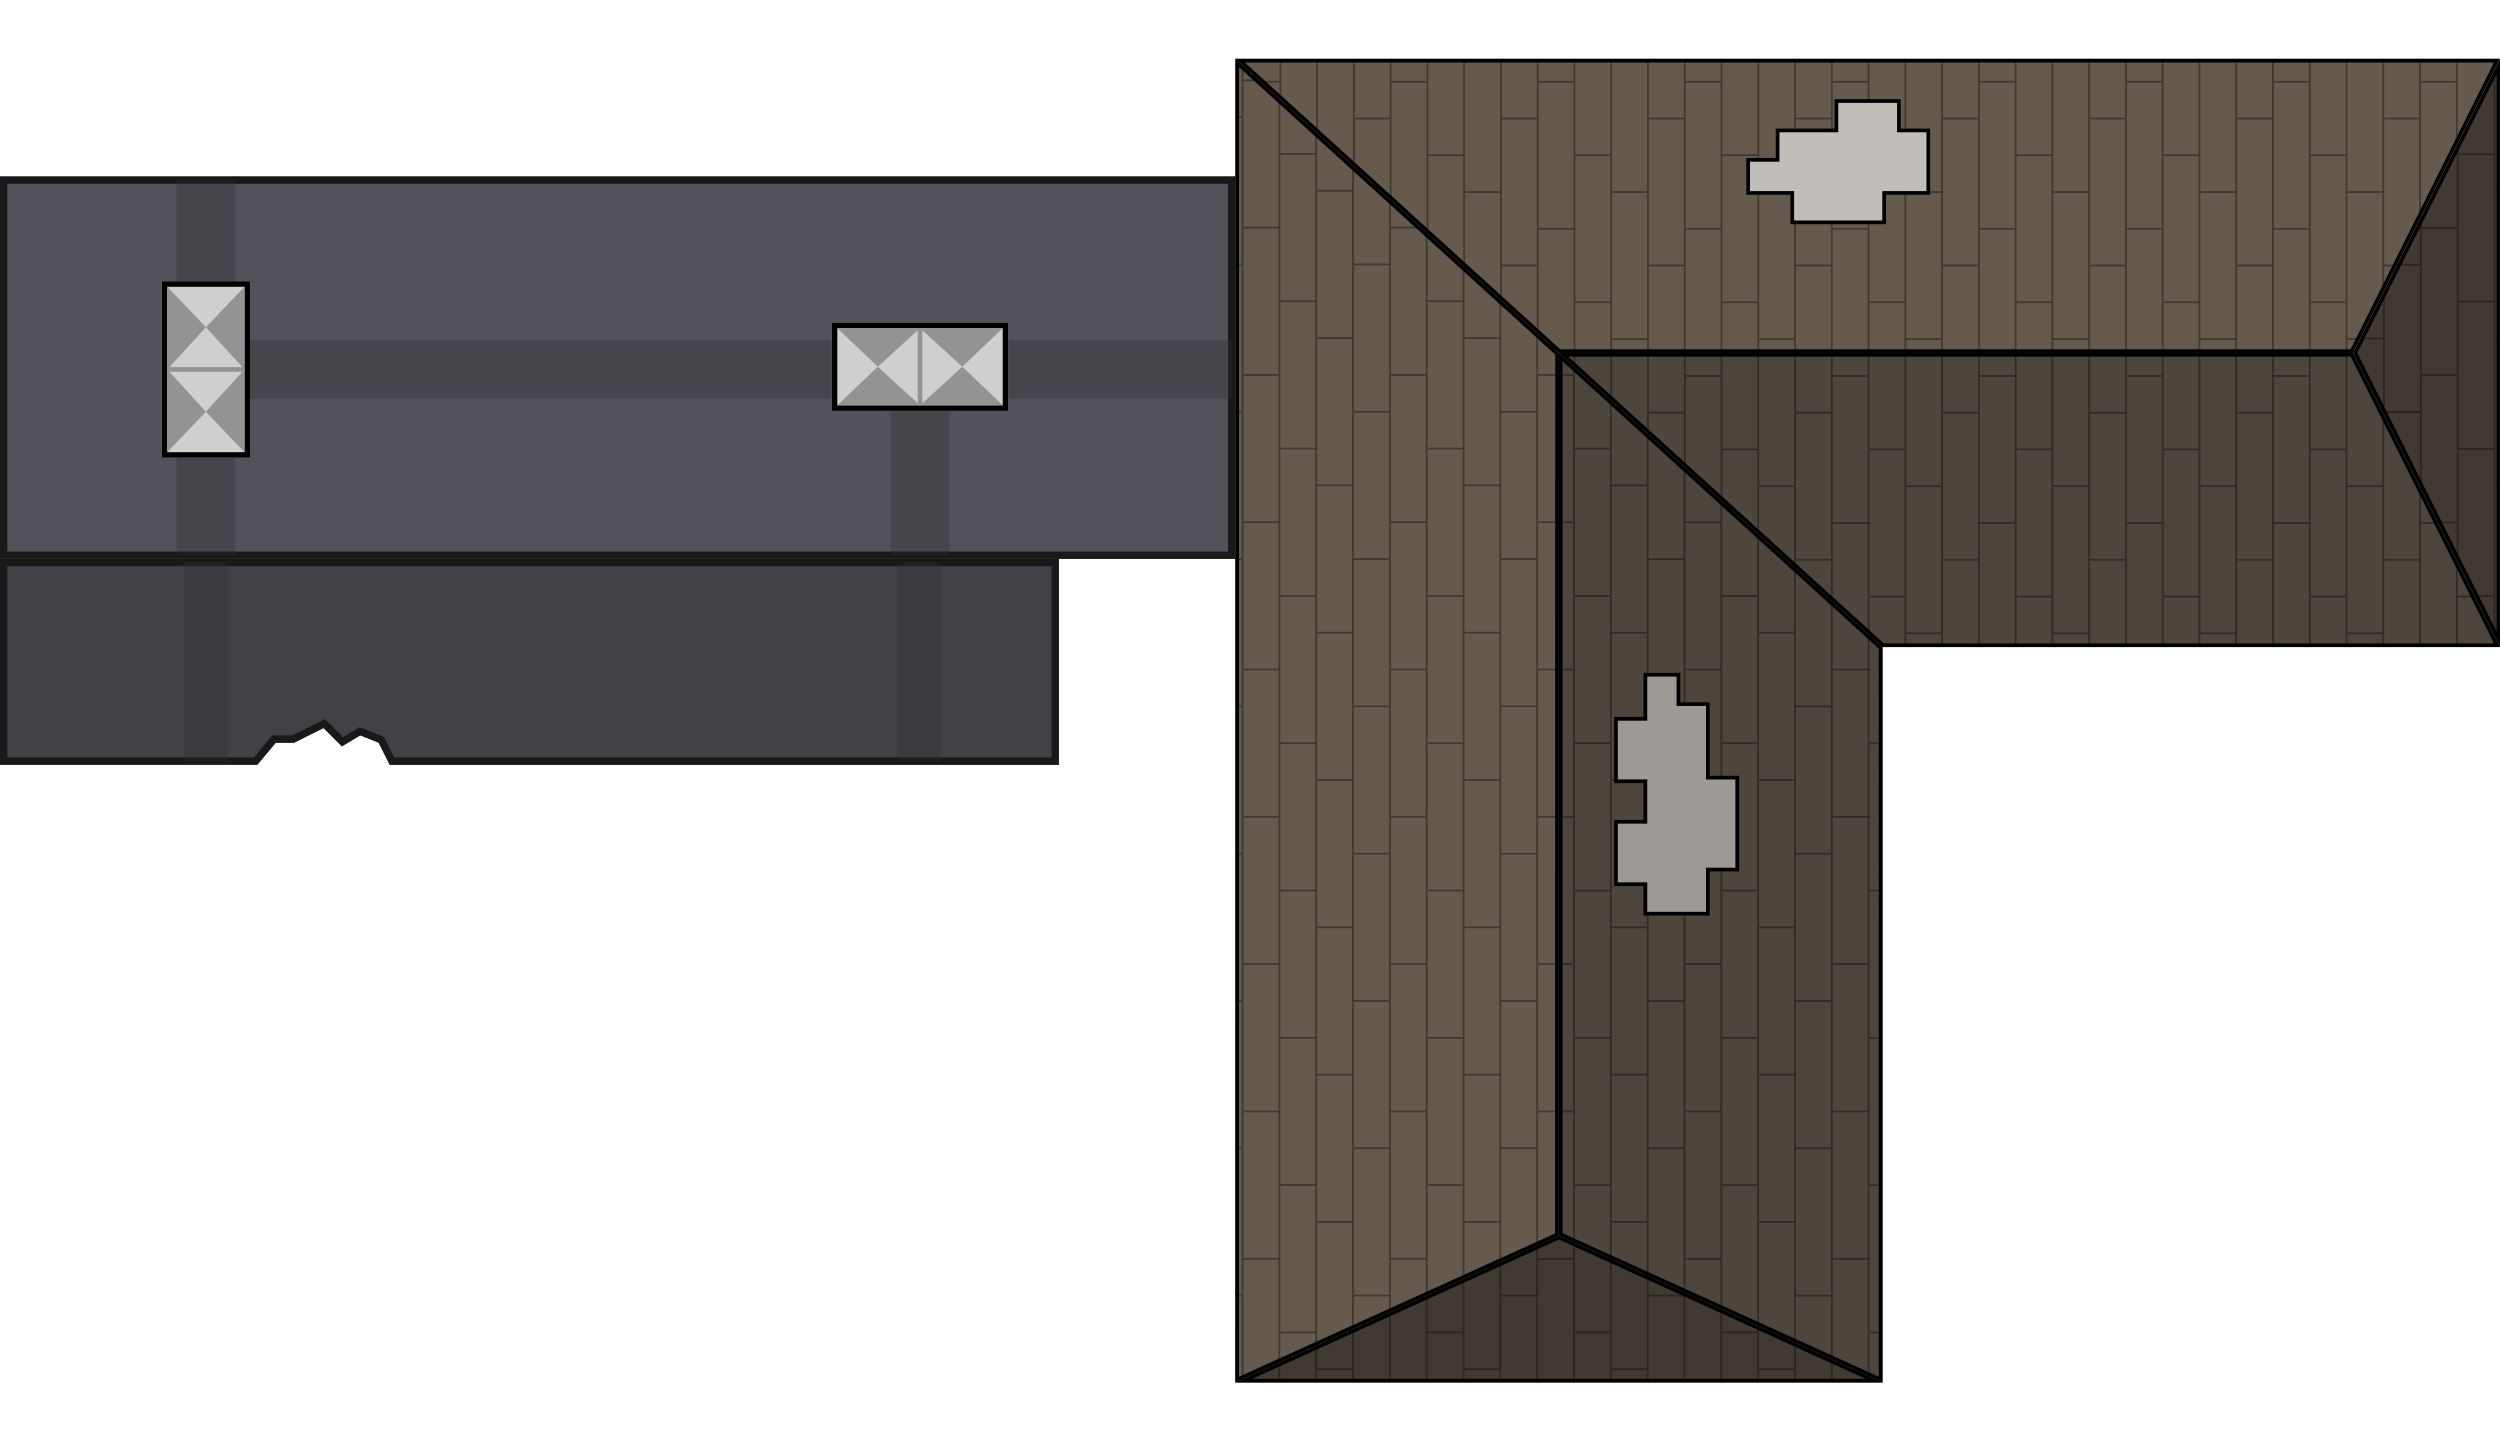 <svg xmlns="http://www.w3.org/2000/svg" xmlns:xlink="http://www.w3.org/1999/xlink" width="2720" height="1568"><defs><pattern xlink:href="#a" id="T" patternTransform="translate(2112.022 1040.948)"/><pattern xlink:href="#b" id="a" patternTransform="translate(2112.022 1040.948)"/><pattern xlink:href="#c" id="S" patternTransform="translate(403.126 209.445) scale(.265)"/><pattern xlink:href="#d" id="c" patternTransform="translate(403.126 209.445) scale(.265)"/><pattern xlink:href="#e" id="d" patternTransform="translate(2112 1088)"/><pattern xlink:href="#f" id="R" patternTransform="translate(403.13 209.449) scale(.265)"/><pattern xlink:href="#g" id="f" patternTransform="translate(2112.018 1088.014)"/><pattern xlink:href="#h" id="g" patternTransform="translate(403.13 209.449) scale(.265)"/><pattern xlink:href="#i" id="h" patternTransform="translate(542.835 230.59) scale(.265)"/><pattern xlink:href="#j" id="i" patternTransform="translate(2640.035 1167.92)"/><pattern xlink:href="#k" id="Q" patternTransform="translate(326.962 217.839) scale(.265)"/><pattern xlink:href="#l" id="k" patternTransform="translate(1824.139 1119.724)"/><pattern xlink:href="#m" id="P" patternTransform="translate(403.126 268.712) scale(.265)"/><pattern xlink:href="#n" id="m" patternTransform="translate(2112 1312)"/><pattern xlink:href="#o" id="n" patternTransform="translate(403.126 268.712) scale(.265)"/><pattern xlink:href="#p" id="b" patternTransform="translate(2112.022 1040.948)"/><pattern xlink:href="#q" id="p" patternTransform="translate(2320 1311.993)"/><pattern xlink:href="#r" id="O" patternTransform="translate(428.458 217.973) scale(.265)"/><pattern xlink:href="#s" id="r" patternTransform="translate(2207.744 1120.233)"/><pattern xlink:href="#t" id="s" patternTransform="translate(428.458 217.973) scale(.265)"/><pattern xlink:href="#u" id="t" patternTransform="translate(2239.744 1088.233)"/><pattern xlink:href="#v" id="j" patternTransform="translate(542.835 230.59) scale(.265)"/><pattern xlink:href="#w" id="v" patternTransform="translate(2720.07 1311.956)"/><pattern xlink:href="#x" id="l" patternTransform="translate(326.962 217.839) scale(.265)"/><pattern xlink:href="#y" id="x" patternTransform="translate(1824.139 1215.67)"/><pattern xlink:href="#z" id="o" patternTransform="translate(420.06 260.245) scale(.265)"/><pattern xlink:href="#A" id="z" patternTransform="translate(2176 1280)"/><pattern xlink:href="#B" id="y" patternTransform="translate(326.963 243.224) scale(.265)"/><pattern xlink:href="#C" id="B" patternTransform="translate(1760.07 1295.826)"/><pattern xlink:href="#D" id="u" patternTransform="translate(436.925 209.506) scale(.265)"/><pattern xlink:href="#E" id="D" patternTransform="translate(2255.744 1088.233)"/><pattern xlink:href="#F" id="E" patternTransform="translate(441.158 209.506) scale(.265)"/><pattern xlink:href="#G" id="q" patternTransform="translate(458.16 268.71) scale(.265)"/><pattern xlink:href="#H" id="G" patternTransform="translate(2160 1247.993)"/><pattern xlink:href="#F" id="H" patternTransform="translate(415.826 251.776) scale(.265)"/><pattern xlink:href="#I" id="C" patternTransform="translate(310.01 264.432) scale(.265)"/><pattern xlink:href="#J" id="I" patternTransform="translate(1920.139 1167.993)"/><pattern xlink:href="#F" id="J" patternTransform="translate(352.363 230.61) scale(.265)"/><pattern xlink:href="#K" id="w" patternTransform="translate(564.01 268.7) scale(.265)"/><pattern xlink:href="#L" id="K" patternTransform="translate(2240.07 1119.715)"/><pattern xlink:href="#F" id="L" patternTransform="translate(437.01 217.836) scale(.265)"/><pattern xlink:href="#M" id="A" patternTransform="translate(420.06 260.245) scale(.265)"/><pattern xlink:href="#N" id="M" patternTransform="translate(2208 1198)"/><pattern xlink:href="#F" id="N" patternTransform="translate(428.526 238.55) scale(.265)"/><pattern patternUnits="userSpaceOnUse" width="160" height="160" patternTransform="translate(403.126 209.445) scale(.265)" id="F"><path fill="none" stroke-width="1.89" d="M0 0h160v160H0z"/><path fill="#665a4e" stroke-width="18.898" stroke-miterlimit="10" d="M0 0h160v160H0z"/><path fill-opacity=".354" stroke-width="6.158" stroke-miterlimit="10" d="M40 0h2v160h-2zM0 0h2v160H0z"/><path transform="rotate(90)" fill-opacity=".354" stroke-width="3.001" stroke-miterlimit="10" d="M0-40h2v38H0zm120-40h2v38h-2z"/><path fill-opacity=".354" stroke-width="6.158" stroke-miterlimit="10" d="M80 0h2v160h-2zm40 0h2v160h-2z"/><path transform="rotate(90)" fill-opacity=".354" stroke-width="3.001" stroke-miterlimit="10" d="M40-120h2v38h-2zm40-40h2v38h-2z"/></pattern><clipPath id="ac"><path d="M589.392 116.312L547.06 31.645l42.333-84.667z" fill="url(#O)" stroke-width="2.117"/></clipPath><clipPath id="ad"><path d="M199.926 378.778l93.142-42.295 93.124 42.295z" fill="url(#P)" stroke-width="2.206"/></clipPath><clipPath id="ae"><path d="M216.84 285.701l.038-254.112-93.127-84.646-.025 380.962z" fill="url(#Q)" stroke-width="2.661"/></clipPath><pattern patternUnits="userSpaceOnUse" width="160" height="160" patternTransform="translate(403.126 209.445) scale(.265)" id="e"><path fill="none" stroke-width="1.89" d="M0 0h160v160H0z"/><path fill="#665a4e" stroke-width="18.898" stroke-miterlimit="10" d="M0 0h160v160H0z"/><path fill-opacity=".354" stroke-width="6.158" stroke-miterlimit="10" d="M40 0h2v160h-2zM0 0h2v160H0z"/><path transform="rotate(90)" fill-opacity=".354" stroke-width="3.001" stroke-miterlimit="10" d="M0-40h2v38H0zm120-40h2v38h-2z"/><path fill-opacity=".354" stroke-width="6.158" stroke-miterlimit="10" d="M80 0h2v160h-2zm40 0h2v160h-2z"/><path transform="rotate(90)" fill-opacity=".354" stroke-width="3.001" stroke-miterlimit="10" d="M40-120h2v38h-2zm40-40h2v38h-2z"/></pattern><clipPath id="ab"><path d="M293.045 23.199v254.025l93.152 42.291V107.852zm25.414 93.113h8.467v8.466h8.466v21.167h8.467v25.4h-8.467v12.7H318.46v-8.467h-8.467v-16.933h8.467v-12.7h-8.467v-16.933h8.467z" fill="url(#R)" stroke-width="2.661"/></clipPath><clipPath id="aa"><path d="M1343.947 64.078l352 320h864.008l159.992-320zM2000 112h64v32h32v64h-48v32h-96v-32h-48v-32h32v-32h64z" fill="url(#S)" stroke-width="8"/></clipPath><clipPath id="X"><path d="M0 0h96v191.999H0z"/></clipPath><clipPath id="Y"><path d="M0 0h96v191.999H0z"/></clipPath><clipPath id="W"><path d="M-155.67 82.445h304.8v59.267H-43.487l-3.175-6.35-5.292-2.117-5.291 3.175-5.292-5.292-8.467 4.233h-5.291l-5.292 6.35h-74.087z" fill="#53525b" stroke-width="6.35" stroke-opacity=".227"/></clipPath><clipPath id="V"><path d="M-155.67-27.622h355.604V82.445H-155.67z" fill="#53525b" stroke-width="6.35" stroke-opacity=".227"/></clipPath><clipPath id="Z"><path d="M2048.019 656.956l-352.074-319.951 864.08-.064 159.996 320.004z" fill="url(#T)" stroke-width="8.001"/></clipPath><pattern patternUnits="userSpaceOnUse" width="48" height="48" patternTransform="translate(-214.94 -19.155) scale(.265)" id="U"><path fill="none" stroke-width="3.78" d="M0 0h48v48H0z"/><path d="M0 0h48v48H0z" fill="#637262" stroke-width="5.669" stroke-miterlimit="10"/><path d="M22.5 48V25.5H0v-3h22.5V0h3v22.5H48v3H25.5V48z" fill="#505a50" stroke-width=".53"/></pattern></defs><path transform="translate(588.38 296.399) scale(3.78)" clip-path="url(#V)" d="M-155.67-27.622h355.604V82.445H-155.67z" fill="#53525b" stroke="#191919" stroke-width="4.233"/><path transform="translate(588.38 296.399) scale(3.78)" clip-path="url(#W)" d="M-155.67 82.445h304.8v59.267H-43.487l-3.175-6.35-5.292-2.117-5.291 3.175-5.292-5.292-8.467 4.233h-5.291l-5.292 6.35h-74.087z" fill="#424148" stroke="#191919" stroke-width="4.233"/><path d="M192.002 196.003H256v408.002h-64zm1148.007 174v63.999H271.999v-64z" fill="#2e2d32" fill-opacity=".338"/><path d="M0 0h96v191.999H0z" clip-path="url(#X)" transform="translate(176.003 306.003)" fill="#cfcfcf" stroke="#000" stroke-width="12"/><path d="M182 312.001l42.003 44.002L182.001 402l42.002 46.001-42.002 44.002zm84.005 180.002l-42.002-44.002 41.999-45.997-41.999-46.001 41.999-44.002z" fill="#939393"/><path d="M182 402.005h84.005" fill="none" stroke="#939393" stroke-width="5.038"/><path d="M0 0h96v191.999H0z" clip-path="url(#Y)" transform="rotate(90 372.997 723.997)" fill="#cfcfcf" stroke="#000" stroke-width="12"/><path d="M1091.008 357.001l-43.994 42.006-46.001-42.002-45.998 42.002-44.001-42.002z" fill="#939393"/><path d="M911.01 441.002l43.998-41.999 46.001 41.999 45.997-41.999 44.002 41.999z" fill="#939393"/><path d="M1001.009 357.001v84" fill="none" stroke="#939393" stroke-width="5.038"/><path d="M200 612.004h48v216.002h-48zm769.007-165h64v157.001h-64zm7 165h48v216.002h-48z" fill="#2e2d32" fill-opacity=".338"/><path clip-path="url(#Z)" d="M2048.019 656.956l-352.074-319.951 864.08-.064 159.996 320.004z" fill="url(#b)" stroke="#000" stroke-width="8" transform="translate(0 47.064)"/><path transform="translate(0 -.078)" d="M1343.947 64.078l352 320h864.008l159.992-320zM2000 112h64v32h32v64h-48v32h-96v-32h-48v-32h32v-32h64z" clip-path="url(#aa)" fill="url(#d)" stroke="#000" stroke-width="8"/><path d="M293.045 23.199v254.025l93.152 42.291V107.852zm25.414 93.113h8.467v8.466h8.466v21.167h8.467v25.4h-8.467v12.7H318.46v-8.467h-8.467v-16.933h8.467v-12.7h-8.467v-16.933h8.467z" clip-path="url(#ab)" transform="translate(588.364 296.387) scale(3.78)" fill="url(#g)" stroke="#000" stroke-width="2.117"/><path d="M1696.013 384.001l352.006 320.004v800.004l-352.006-160z" fill-opacity=".235"/><path clip-path="url(#ac)" d="M589.392 116.312L547.06 31.645l42.333-84.667z" transform="translate(492.382 264.397) scale(3.78)" fill="url(#s)" stroke="#000" stroke-width="2.117"/><path clip-path="url(#ad)" d="M199.926 378.778l93.142-42.295 93.124 42.295z" transform="translate(588.364 72.324) scale(3.78)" fill="url(#n)" stroke="#000" stroke-width="2.117"/><path clip-path="url(#ae)" d="M216.84 285.701l.038-254.112-93.127-84.646-.025 380.962z" transform="translate(876.31 264.608) scale(3.78)" fill="url(#l)" stroke="#000" stroke-width="2.117"/><path d="M1695.983 1344.255l352.055 159.826H1344.03z" fill-opacity=".353"/><path d="M1792.014 992.008h64.003v-48h31.998v-96.002h-31.998v-80.002h-32.001v-32h-32.002v48h-31.998v64.003h31.998v48h-31.998v64h31.998zm304.005-784.01v-63.999h-32.001v-32.002h-64v32.002h-64.003V176h-31.997v31.998h48V240h96v-32.002z" fill="#665a4e" fill-opacity=".4"/><path d="M2560.025 384.001l160.003-320.004v640.008z" fill-opacity=".353"/><path d="M2047.998 703.075l-352.074-319.95 864.08-.065L2720 703.064z" fill-opacity=".235"/></svg>